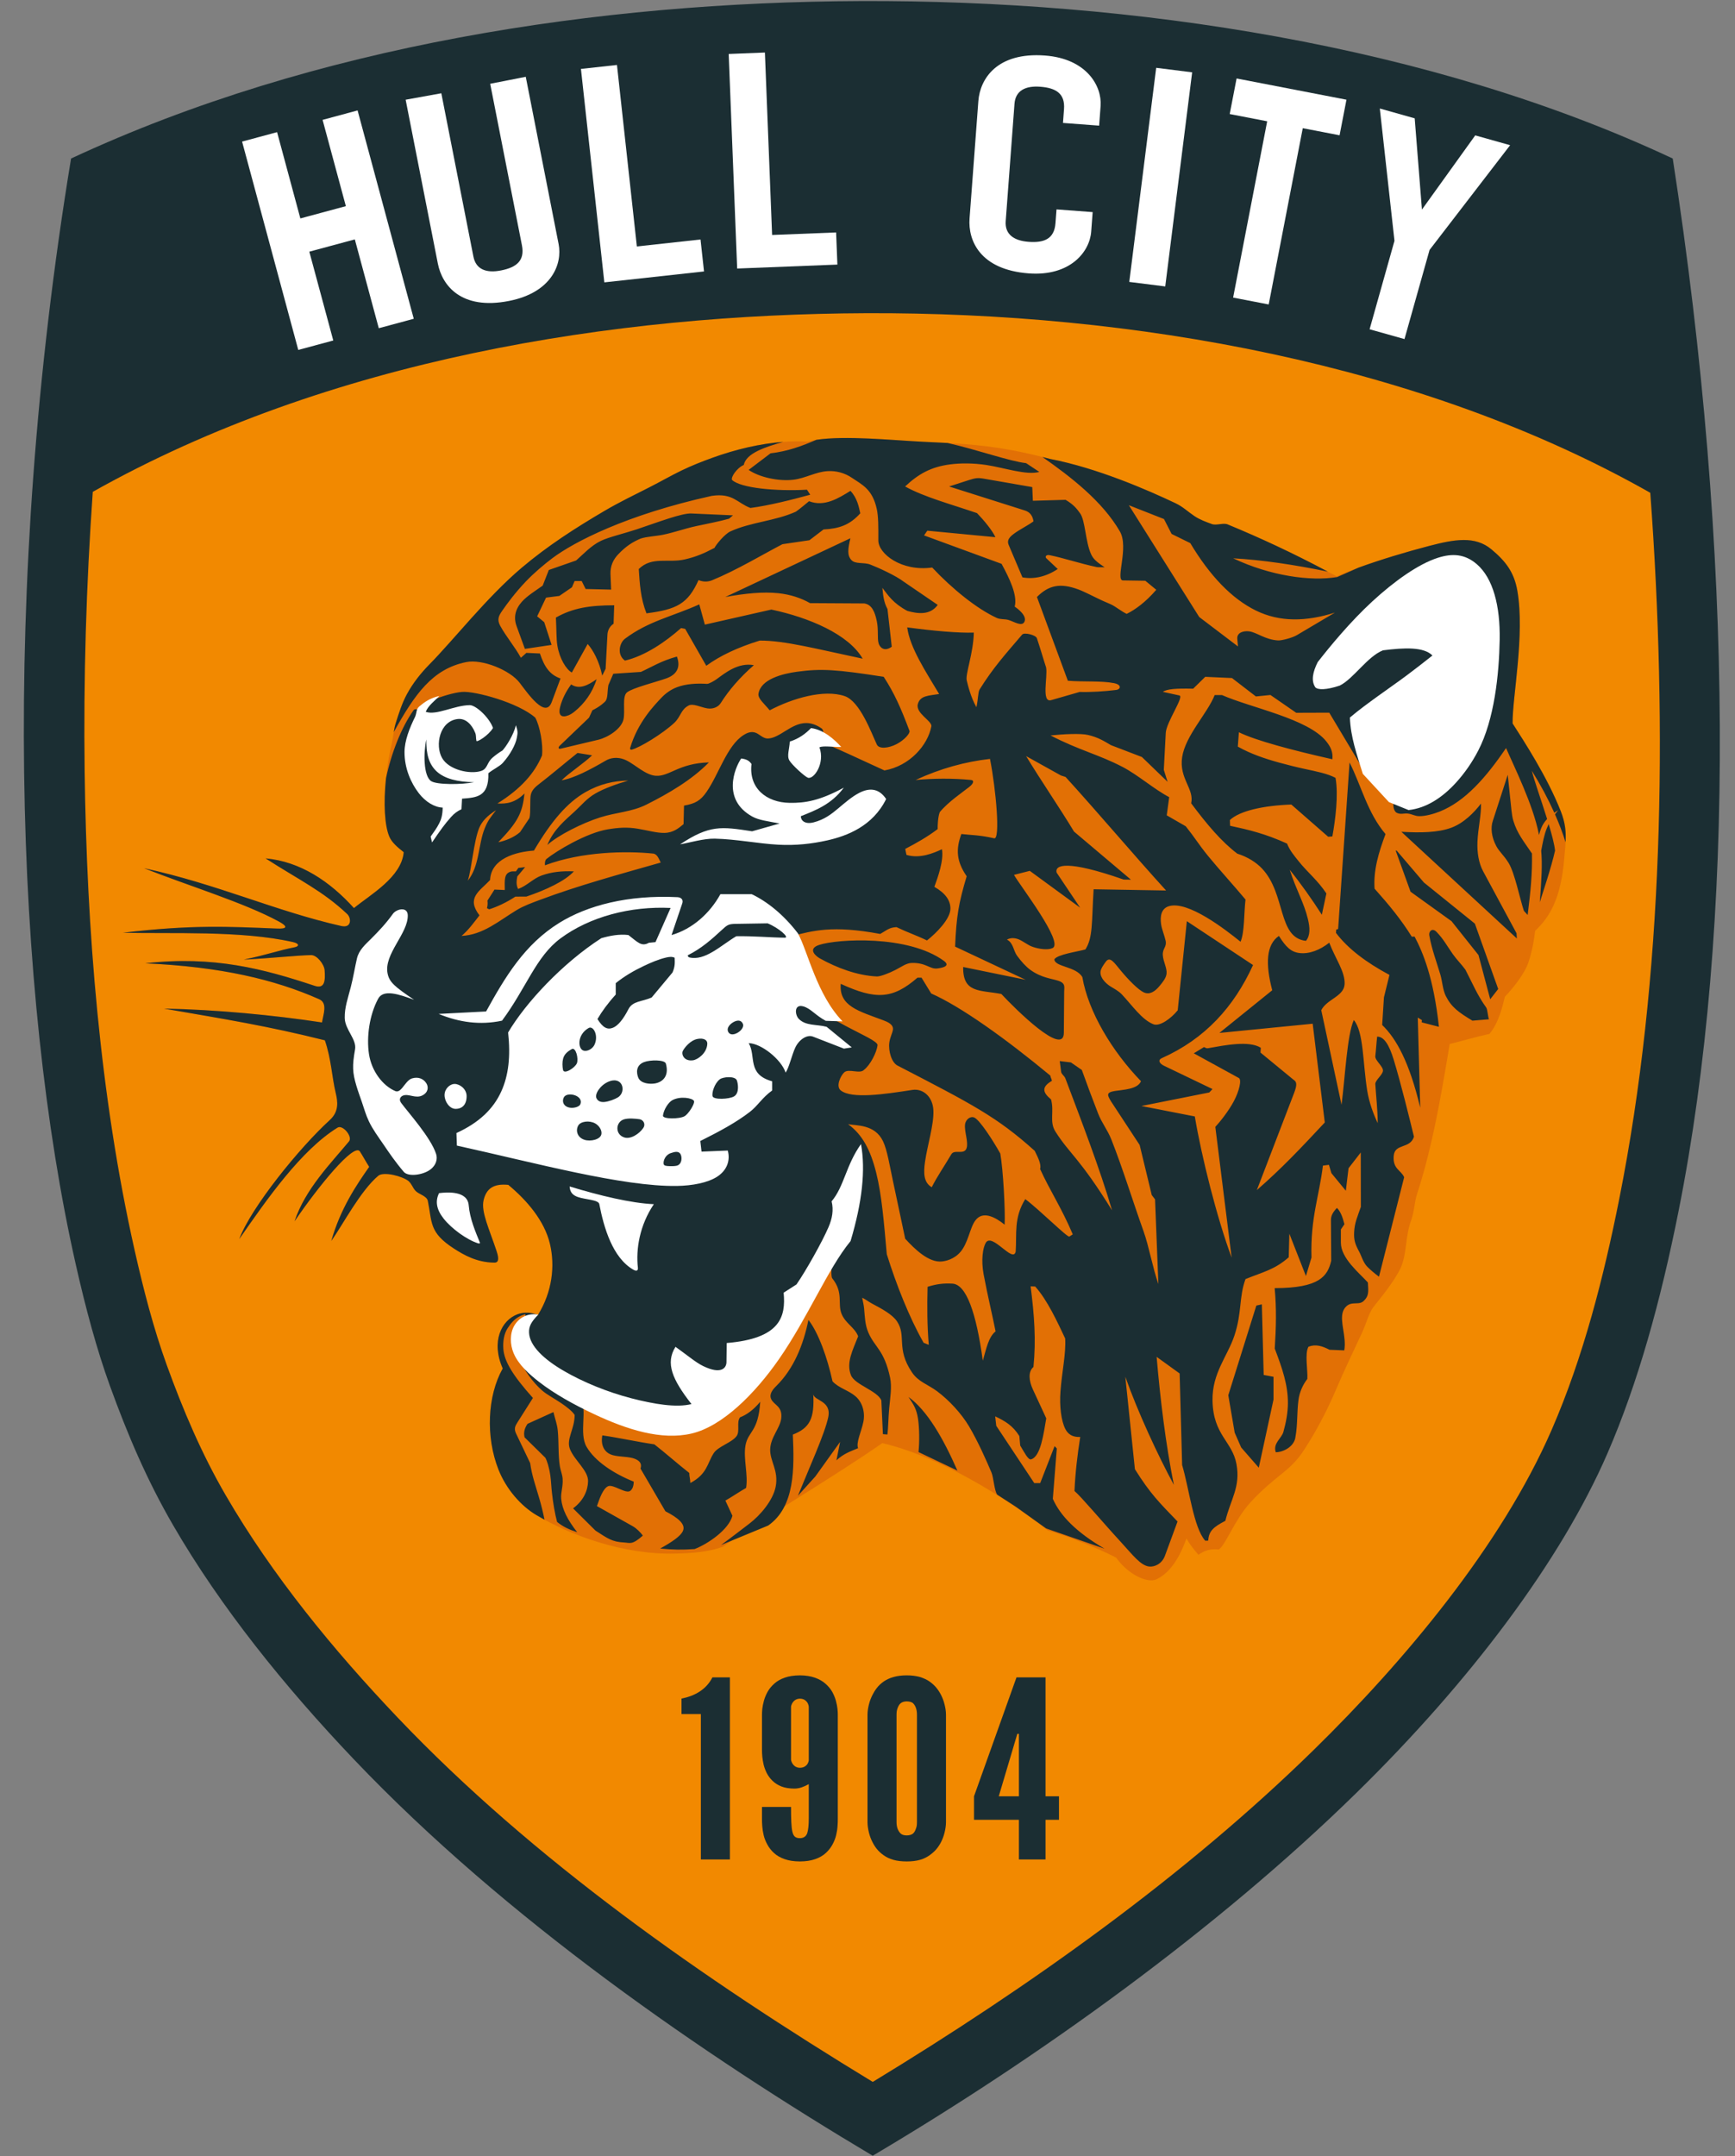 <?xml version="1.0" encoding="UTF-8"?>
<svg xmlns="http://www.w3.org/2000/svg" xmlns:xlink="http://www.w3.org/1999/xlink" width="456.6pt" height="567.3pt" viewBox="0 0 456.6 567.3" version="1.1">
<rect x="0" y="0" width="456.6" height="567.3" fill="#808080" stroke="none"/>
<defs>
<clipPath id="clip1">
  <path d="M 6 0 L 453 0 L 453 567.301 L 6 567.301 Z M 6 0 "/>
</clipPath>
</defs>
<g id="surface1">
<g clip-path="url(#clip1)" clip-rule="nonzero">
<path style=" stroke:none;fill-rule:evenodd;fill:rgb(10.594%,18.042%,19.994%);fill-opacity:1;" d="M 18.703 41.711 C 82.914 11.793 157.715 0.555 226.461 0.281 C 298.094 -0.004 376.406 11.793 440.215 41.711 C 456.305 145.77 456.641 243.887 441.762 318.59 C 437.008 342.465 431.043 363.949 423.004 382.473 C 410.797 410.582 387.012 442.301 356.945 471.754 C 320.34 507.613 273.555 541.238 229.668 567.211 C 185.305 540.801 133.25 505.078 93.109 462.895 C 74.887 443.75 58.09 422.906 45.609 401.402 C 38.605 389.34 33.531 377.352 28.93 364.645 C 25.516 355.227 22.578 344.418 19.879 332.43 C 4.031 262.051 0.031 155.02 18.703 41.711 Z M 18.703 41.711 "/>
</g>
<path style=" stroke:none;fill-rule:evenodd;fill:rgb(94.922%,53.709%,0%);fill-opacity:1;" d="M 229.684 547.785 C 270.707 522.855 311.734 493.742 345.797 460.371 C 369.461 437.191 395.098 406.738 408.391 376.125 C 416.715 356.953 422.062 335.934 426.137 315.477 C 437.75 257.172 438.926 192.25 434.305 129.664 C 373.918 95.434 297.684 82.133 228.004 82.406 C 161.676 82.664 86.66 94.445 24.418 129.406 C 22.691 153.922 21.957 178.5 22.277 202.961 C 22.82 244.555 26.27 288.281 35.422 328.93 C 37.715 339.102 40.352 349.406 43.906 359.219 C 48.203 371.074 53.043 382.477 59.387 393.406 C 71.688 414.59 87.785 434.191 104.648 451.914 C 140.363 489.441 185.191 520.73 229.684 547.785 Z M 229.684 547.785 "/>
<path style=" stroke:none;fill-rule:evenodd;fill:rgb(10.594%,18.042%,19.994%);fill-opacity:1;" d="M 179.352 451.004 L 179.352 446.926 C 182.82 446.254 185.891 444.535 187.488 441.34 L 192.086 441.34 L 192.086 489.254 L 184.445 489.254 L 184.445 451.004 Z M 179.352 451.004 "/>
<path style=" stroke:none;fill-rule:evenodd;fill:rgb(10.594%,18.042%,19.994%);fill-opacity:1;" d="M 200.531 451.184 C 200.531 450.801 200.555 450.293 200.613 449.641 C 200.688 448.988 200.828 448.27 201.039 447.488 C 201.254 446.707 201.582 445.914 202.02 445.121 C 202.453 444.348 203.043 443.641 203.766 442.992 C 204.484 442.34 205.402 441.816 206.5 441.426 C 207.598 441.035 208.941 440.828 210.508 440.816 C 212.043 440.828 213.352 441.035 214.461 441.426 C 215.559 441.816 216.477 442.34 217.219 442.992 C 217.961 443.641 218.551 444.348 219 445.121 C 219.438 445.914 219.766 446.707 219.98 447.488 C 220.191 448.27 220.332 448.988 220.402 449.641 C 220.461 450.293 220.496 450.801 220.484 451.184 L 220.484 478.434 C 220.496 479.031 220.473 479.715 220.414 480.488 C 220.367 481.258 220.238 482.062 220.039 482.898 C 219.836 483.734 219.508 484.551 219.07 485.344 C 218.633 486.16 218.043 486.898 217.324 487.559 C 216.594 488.234 215.676 488.766 214.566 489.156 C 213.457 489.559 212.102 489.766 210.508 489.777 C 208.918 489.766 207.562 489.559 206.453 489.156 C 205.344 488.766 204.426 488.234 203.691 487.559 C 202.973 486.898 202.383 486.16 201.949 485.344 C 201.512 484.551 201.18 483.734 200.98 482.898 C 200.781 482.062 200.652 481.258 200.602 480.488 C 200.543 479.715 200.52 479.031 200.531 478.434 L 200.531 475.434 L 208.176 475.434 C 208.176 477.02 208.199 478.355 208.246 479.422 C 208.293 480.496 208.387 481.336 208.527 481.953 C 208.668 482.562 208.895 483.008 209.199 483.27 C 209.52 483.527 209.957 483.66 210.508 483.648 C 210.969 483.648 211.359 483.551 211.676 483.344 C 211.996 483.148 212.242 482.832 212.418 482.41 C 212.562 481.984 212.668 481.441 212.738 480.789 C 212.809 480.129 212.844 479.348 212.844 478.434 L 212.844 469.438 C 212.184 469.797 211.547 470.09 210.934 470.297 C 210.32 470.5 209.684 470.609 209.023 470.609 C 207.715 470.598 206.582 470.414 205.641 470.047 C 204.707 469.676 203.93 469.176 203.305 468.566 C 202.68 467.957 202.184 467.297 201.805 466.566 C 201.441 465.84 201.156 465.09 200.969 464.328 C 200.793 463.57 200.676 462.852 200.613 462.18 C 200.555 461.504 200.531 460.949 200.531 460.504 Z M 212.844 449.098 C 212.844 448.891 212.773 448.609 212.633 448.281 C 212.492 447.945 212.242 447.641 211.902 447.371 C 211.559 447.109 211.098 446.957 210.508 446.945 C 209.965 446.957 209.531 447.109 209.176 447.371 C 208.836 447.641 208.586 447.945 208.422 448.281 C 208.258 448.609 208.176 448.891 208.176 449.098 L 208.176 462.984 C 208.176 463.188 208.258 463.473 208.422 463.797 C 208.586 464.133 208.836 464.438 209.176 464.711 C 209.531 464.973 209.965 465.125 210.508 465.133 C 211.051 465.125 211.488 465.004 211.816 464.785 C 212.16 464.57 212.406 464.309 212.574 464.004 C 212.727 463.699 212.82 463.43 212.844 463.18 Z M 212.844 449.098 "/>
<path style=" stroke:none;fill-rule:evenodd;fill:rgb(10.594%,18.042%,19.994%);fill-opacity:1;" d="M 248.957 479.41 C 248.957 480.391 248.793 481.312 248.578 482.191 C 248.367 483.062 248.062 483.871 247.684 484.625 C 247.355 485.273 246.957 485.91 246.457 486.508 C 245.953 487.105 245.34 487.648 244.641 488.148 C 243.926 488.656 243.098 489.07 242.129 489.352 C 241.16 489.637 239.902 489.777 238.629 489.777 C 237.355 489.777 236.082 489.637 235.094 489.352 C 234.102 489.07 233.262 488.656 232.547 488.148 C 231.844 487.648 231.246 487.105 230.766 486.508 C 230.281 485.91 229.898 485.273 229.574 484.625 C 229.191 483.871 228.887 483.062 228.676 482.191 C 228.465 481.312 228.301 480.391 228.301 479.41 L 228.301 451.184 C 228.301 450.238 228.465 449.324 228.676 448.457 C 228.887 447.598 229.195 446.789 229.574 446.031 C 229.902 445.375 230.281 444.738 230.766 444.121 C 231.246 443.5 231.836 442.945 232.547 442.445 C 233.254 441.949 234.102 441.555 235.094 441.262 C 236.082 440.969 237.355 440.816 238.629 440.816 C 239.902 440.816 241.16 440.969 242.129 441.262 C 243.098 441.555 243.934 441.949 244.641 442.445 C 245.348 442.945 245.953 443.5 246.457 444.121 C 246.957 444.738 247.355 445.375 247.684 446.031 C 248.062 446.789 248.367 447.598 248.578 448.457 C 248.793 449.324 248.957 450.238 248.957 451.184 Z M 241.316 451.184 C 241.316 450.531 241.238 449.969 241.078 449.488 C 240.918 449 240.688 448.555 240.324 448.184 C 240.156 448.012 239.922 447.895 239.652 447.805 C 239.379 447.711 238.945 447.664 238.629 447.664 C 238.18 447.664 237.676 447.766 237.367 447.934 C 237.062 448.102 236.82 448.32 236.637 448.586 C 236.453 448.852 236.328 449.133 236.223 449.422 C 236.129 449.688 236.043 449.953 236 450.25 C 235.961 450.543 235.941 450.855 235.941 451.184 L 235.941 479.41 C 235.941 480.086 236.039 480.672 236.211 481.148 C 236.391 481.637 236.645 482.059 237.004 482.41 C 237.176 482.578 237.395 482.699 237.641 482.789 C 237.891 482.883 238.309 482.934 238.629 482.93 C 239.289 482.926 239.949 482.75 240.301 482.422 C 240.656 482.086 240.875 481.664 241.031 481.172 C 241.109 480.934 241.215 480.684 241.258 480.391 C 241.297 480.098 241.316 479.77 241.316 479.41 Z M 241.316 451.184 "/>
<path style=" stroke:none;fill-rule:evenodd;fill:rgb(10.594%,18.042%,19.994%);fill-opacity:1;" d="M 268.148 478.824 L 256.332 478.824 L 256.332 472.633 L 267.512 441.34 L 275.156 441.34 L 275.156 472.633 L 278.691 472.633 L 278.691 478.824 L 275.156 478.824 L 275.156 489.254 L 268.148 489.254 Z M 262.844 472.633 L 268.148 472.633 L 268.148 456.203 L 267.727 456.203 L 267.301 457.637 Z M 262.844 472.633 "/>
<path style=" stroke:none;fill-rule:evenodd;fill:rgb(100%,100%,100%);fill-opacity:1;" d="M 304.273 17.844 L 313.738 19.031 L 306.656 75.367 L 297.191 74.18 Z M 304.273 17.844 "/>
<path style=" stroke:none;fill-rule:evenodd;fill:rgb(100%,100%,100%);fill-opacity:1;" d="M 354.348 26.234 L 352.535 35.598 L 342.848 33.727 L 333.883 80.109 L 324.52 78.301 L 333.484 31.914 L 323.621 30.008 L 325.434 20.645 Z M 354.348 26.234 "/>
<path style=" stroke:none;fill-rule:evenodd;fill:rgb(100%,100%,100%);fill-opacity:1;" d="M 275.016 14.613 C 285.938 15.43 290.039 22.617 289.645 27.895 L 289.258 33.059 L 279.746 32.348 L 280.016 28.723 C 280.328 24.586 277.852 23.137 273.781 22.824 C 269.914 22.523 267.246 23.805 266.984 27.312 L 264.672 58.18 C 264.41 61.684 266.859 63.348 270.727 63.629 C 274.797 63.926 277.461 62.859 277.77 58.723 L 278.043 55.098 L 287.555 55.809 L 287.168 60.973 C 286.77 66.254 281.648 72.75 270.723 71.93 C 257.945 70.973 254.723 63.316 255.16 57.465 L 257.473 26.602 C 257.91 20.746 262.375 13.668 275.016 14.613 Z M 275.016 14.613 "/>
<path style=" stroke:none;fill-rule:evenodd;fill:rgb(100%,100%,100%);fill-opacity:1;" d="M 133.934 79.188 C 145.23 76.969 148.035 69.426 147.012 64.23 L 138.363 20.207 L 129.004 22.043 L 137.359 64.559 C 138.156 68.625 135.871 70.363 131.867 71.156 C 128.066 71.914 125.262 70.961 124.586 67.508 L 116.141 24.539 L 106.754 26.238 L 115.227 69.348 C 116.359 75.105 121.359 81.66 133.934 79.188 Z M 133.934 79.188 "/>
<path style=" stroke:none;fill-rule:evenodd;fill:rgb(100%,100%,100%);fill-opacity:1;" d="M 63.711 37.254 L 72.918 34.77 L 79.043 57.473 L 91.02 54.242 L 84.895 31.539 L 94.105 29.055 L 108.891 83.875 L 99.684 86.359 L 93.379 62.988 L 81.402 66.219 L 87.707 89.59 L 78.496 92.074 Z M 63.711 37.254 "/>
<path style=" stroke:none;fill-rule:evenodd;fill:rgb(100%,100%,100%);fill-opacity:1;" d="M 159.043 74.297 L 185.277 71.422 L 184.355 63.012 L 167.602 64.848 L 162.367 17.094 L 152.887 18.133 Z M 159.043 74.297 "/>
<path style=" stroke:none;fill-rule:evenodd;fill:rgb(100%,100%,100%);fill-opacity:1;" d="M 194 70.656 L 220.375 69.617 L 220.039 61.16 L 203.195 61.828 L 201.301 13.824 L 191.77 14.203 Z M 194 70.656 "/>
<path style=" stroke:none;fill-rule:evenodd;fill:rgb(100%,100%,100%);fill-opacity:1;" d="M 376.219 65.758 L 369.617 89.219 L 360.438 86.637 L 366.984 63.363 L 363.125 28.551 L 372.305 31.137 L 374.211 55.145 L 388.238 35.621 L 397.418 38.203 Z M 376.219 65.758 "/>
<path style=" stroke:none;fill-rule:evenodd;fill:rgb(88.672%,43.921%,1.961%);fill-opacity:1;" d="M 106.25 224.227 C 104.641 222.965 103.129 221.688 102.469 220.152 C 100.668 215.969 100.766 205.656 103.141 195.465 C 103.543 193.73 103.598 191.996 104.133 190.301 C 104.973 187.648 105.781 185.082 107.051 182.715 C 108.68 179.672 110.895 176.961 112.996 174.832 C 119.418 168.324 128.145 157.125 137.277 149.402 C 144.18 143.562 151.539 138.852 159.148 134.387 C 162.996 132.125 166.914 130.246 170.867 128.238 C 173.797 126.75 176.539 125.168 179.289 123.832 C 181.957 122.539 184.637 121.48 187.52 120.438 C 195.793 117.441 204.785 115.715 212.449 116.195 C 219.926 114.27 233.629 115.777 242.949 116.238 C 252.914 116.727 261.996 116.91 276.301 120.75 C 288.777 123.141 302.109 128.973 309.34 132.402 C 311.34 133.352 312.594 134.625 314.348 135.805 C 315.715 136.719 317.281 137.301 318.949 137.902 C 320.121 138.324 321.93 137.508 323.094 137.988 C 332.324 141.805 341.516 146.094 351.738 151.637 C 358.41 148.75 367.773 145.824 376.078 143.652 C 382.746 141.91 388.168 140.922 392.512 144.555 C 396.168 147.613 398.465 150.488 399.316 155.434 C 401.344 167.145 397.988 183.41 398.066 190.348 C 401.129 195.141 407.184 204.391 410.75 213.469 C 412.586 218.137 412.078 221.152 411.637 226.168 C 410.758 236.121 408.051 241.121 404.004 244.91 C 403.625 248.309 402.723 252.391 401.699 254.516 C 400.547 256.91 398.285 259.93 396.035 262.254 C 395.477 264.602 394.441 269.141 391.977 272.035 C 388.18 272.859 384.711 273.926 381.523 274.688 C 379.852 284.547 377.938 296.672 374.672 308.383 C 374.133 310.309 373.555 312.215 372.945 314.098 C 372.191 316.438 372.223 318.75 371.387 321.023 C 369.75 325.488 370.293 330.02 368.578 333.668 C 366.867 337.316 363.086 341.785 361.324 344.047 C 360.047 345.98 359.605 348.145 358.539 350.457 C 356.348 355.191 353.746 360.551 351.52 365.805 C 349.102 371.512 346.062 377.125 343.09 381.645 C 341.531 384.012 339.957 385.645 337.801 387.395 C 335.359 389.379 332.25 391.805 329.039 395.348 C 324.859 399.961 322.617 406.441 320.754 407.691 C 318.477 407.453 316.98 407.988 315.387 409.094 C 314.125 407.594 313.203 406.516 312.234 404.789 C 309.691 412.008 306.52 414.516 304.328 415.555 C 301.996 416.66 296.809 414.25 293.727 409.828 C 288.098 406.969 281.012 404.199 275.77 402.703 C 263.262 393.004 246.723 383.121 232.195 379.711 C 218.207 389.379 204.215 397.32 190.227 406.988 C 186.184 408.414 181.969 408.672 177.738 408.777 C 163.918 409.129 149.914 403.859 141.125 398.625 C 137.082 396.215 133.215 391.82 131.18 386.66 C 127.789 378.055 128.238 367.316 132.301 360.066 C 129.176 352.977 131.957 347.395 136.199 345.801 C 137.855 345.176 139.742 345.281 141.582 345.969 C 145.344 339.898 146.098 333.078 144.73 327.289 C 143.273 321.129 138.566 315.734 133.77 311.762 C 129.855 311.363 127.969 312.77 127.262 315.812 C 126.555 318.859 128.766 323.398 130.711 329.266 C 131.523 331.723 130.918 332.234 130.105 332.223 C 125.508 332.168 122.129 330.246 119.449 328.512 C 112.906 324.27 113.762 321.727 112.59 315.969 C 112.324 314.668 110.18 314.223 109.363 313.34 C 108.543 312.453 108.434 311.566 107.469 310.719 C 105.844 309.484 101.098 308.211 99.586 309.328 C 94.836 313.328 90.309 322.102 87.184 326.523 C 89.621 317.938 93.863 311.727 97.16 307.023 C 96.543 306.098 95.281 303.812 94.664 302.887 C 92.984 300.906 83.875 312.012 77.516 321.34 C 80.352 312.812 87.109 306.055 91.855 300.32 C 92.879 299.082 90.199 295.855 88.836 296.699 C 79.285 302.598 70.301 315.434 62.965 326.016 C 66.121 317.598 78.891 301.906 86.789 294.707 C 89.258 292.461 88.895 289.844 88.355 287.602 C 87.324 283.316 87.184 278.629 85.492 273.723 C 70.387 269.949 59.395 268.195 43.16 265.387 C 56.859 265.629 72.23 267.117 84.746 269.031 C 85.055 266.969 86.309 263.938 84.012 262.922 C 72.215 257.699 58.07 254.371 38.223 253.469 C 56.238 251.398 69.516 254.973 82.781 259.383 C 85.543 260.297 85.617 257.945 85.434 255.289 C 85.328 253.738 83.41 251.293 81.91 251.309 C 78.555 251.344 71.68 252.102 64.141 252.5 C 70.332 251.207 73.453 250.035 77.551 249.238 C 78.766 249.004 78.809 248.266 77.133 247.887 C 63.461 244.77 44.969 245.754 32.359 245.418 C 50.672 243.266 60.168 243.812 72.758 244.316 C 73.398 244.344 77.262 244.578 73.367 242.461 C 64.297 237.531 49.73 233.117 37.914 228.445 C 57.184 232.625 72.496 239.742 89.828 243.652 C 92.598 244.277 92.457 241.527 91.391 240.516 C 84.984 234.445 78.645 231.5 69.887 225.859 C 78.988 226.664 86.848 231.938 93.148 238.938 C 97.469 235.379 105.645 230.855 106.25 224.227 Z M 106.25 224.227 "/>
<path style=" stroke:none;fill-rule:evenodd;fill:rgb(10.594%,18.042%,19.994%);fill-opacity:1;" d="M 151.02 229.273 C 148.754 231.801 143.688 234.16 138.535 235.906 L 135.629 235.922 C 133.285 237.457 130.871 238.582 128.742 239.258 L 128.152 238.953 C 128.336 238.293 128.375 237.633 128.277 236.973 L 130.137 234.062 L 132.844 234.18 C 132.816 231.562 132.621 229.848 134.414 229.344 C 134.828 229.227 135.086 229.297 135.773 229.273 L 136.422 228.363 L 138.199 228.152 L 136.137 230.609 C 135.934 231.711 135.785 232.824 136.355 233.902 C 138.609 233.113 140.336 231.148 142.492 230.375 C 145.266 229.379 147.934 229.145 151.02 229.273 Z M 103.625 192.629 C 103.746 191.848 103.891 191.07 104.133 190.301 C 104.973 187.648 105.781 185.082 107.051 182.715 C 108.68 179.672 110.895 176.961 112.996 174.832 C 119.418 168.324 128.145 157.125 137.277 149.402 C 144.18 143.562 151.539 138.852 159.148 134.387 C 162.996 132.125 166.914 130.246 170.867 128.238 C 173.797 126.75 176.539 125.168 179.289 123.832 C 181.957 122.539 184.637 121.48 187.52 120.438 C 193.602 118.234 200.07 116.719 206.113 116.262 C 201.262 117.664 196.387 119.246 195.727 122.348 C 193.949 123.102 192.312 125.512 192.637 126.266 C 194.867 128.398 204.098 129.309 212.367 128.848 L 213.227 130.168 C 208.328 131.512 202.406 133.008 197.504 133.656 C 194.004 132.363 192.926 129.66 187.328 130.469 C 164.852 135.43 151.043 142.59 145.32 146.902 C 143.223 148.488 140.59 150.699 138.422 152.961 C 135.637 155.871 133.426 158.863 132.16 160.707 C 131.27 162 130.727 162.984 131.648 164.676 C 133.18 167.473 135.551 170.273 137.082 173.074 C 137.566 172.645 138.051 172.215 138.535 171.781 C 139.723 171.836 140.906 171.891 142.09 171.945 C 143.273 175.5 144.711 177.555 147.508 178.523 L 145.184 184.75 C 143.535 189.156 138.969 182.547 136.746 179.637 C 134.23 176.34 126.941 173.352 122.703 174.207 C 113.777 176.004 109.129 182.707 103.625 192.629 Z M 330.629 343.52 L 323.25 367.105 L 324.93 376.949 L 326.637 380.852 L 331.273 386.168 L 335.152 368.234 L 335.152 362.258 L 332.566 361.773 L 332.082 343.195 Z M 351.836 317.832 C 350.812 318.906 350.254 319.824 350.262 321.062 L 350.336 331.723 C 349.383 335.77 347.301 338.914 335.453 338.93 C 335.965 344.367 335.824 349.387 335.473 354.828 C 337.461 360.062 338.949 364.355 338.938 369.164 C 338.93 371.684 338.453 374.211 337.754 376.746 C 337.277 378.48 334.953 379.719 335.738 382.109 C 337.75 382.102 340.711 380.594 340.945 377.953 C 341.504 374.93 341.301 371.477 341.723 368.332 C 342.008 366.18 342.949 364.234 344.051 362.824 C 344.215 360.668 343.309 356.094 344.359 354.344 C 346.246 353.602 347.996 354.164 349.883 355.148 L 353.773 355.305 C 354.406 351.703 352.539 347.777 353.41 345.145 C 353.777 344.039 354.664 343.148 355.82 342.996 C 357.074 342.832 358.059 343.117 358.91 342.281 C 360.234 340.988 360.156 340.008 359.988 337.445 C 357.711 334.941 352.879 331.07 352.879 326.988 L 352.879 323.484 L 353.812 322.113 C 353.305 320.141 352.773 318.723 351.836 317.832 Z M 396.793 203.859 L 397.773 213.215 C 397.879 214.203 398.02 215.16 398.289 216.031 C 399.293 219.309 400.949 221.293 403.168 224.57 C 403.273 229.82 402.816 234.441 402.035 240.746 L 401.043 239.66 C 399.984 236.512 398.633 229.656 397 227.023 C 395.758 225.016 394.57 224.117 393.773 222.617 C 392.527 220.273 392.219 217.801 392.887 215.918 Z M 378.059 245.203 C 379.934 247.145 380.773 248.836 382.379 251.105 C 383.34 252.461 384.703 253.832 385.652 255.145 C 387.586 258.867 388.793 261.863 391.129 265.102 C 391.477 265.582 391.582 267.656 391.859 268.188 L 387.496 268.555 C 383.887 266.375 381.988 265.043 380.484 262.051 C 379.695 260.484 379.555 258.133 379.066 256.465 C 378.137 253.297 376.73 249.605 376.141 246.07 C 375.98 245.098 376.906 244.012 378.059 245.203 Z M 367.301 223.805 L 371.215 234.629 L 382.004 242.383 L 389.09 251.289 L 392.18 262.922 L 394.281 260.219 L 388.141 243.023 L 374.734 232.207 L 367.574 223.824 Z M 389.758 211.43 C 389.852 214.309 388.973 217.961 388.824 221.453 C 388.699 224.344 389.168 227.125 390.316 229.254 L 399.105 245.551 L 399.191 246.93 L 368.797 218.859 C 373.805 219.145 378.395 219.09 381.922 217.793 C 385.238 216.57 387.953 213.785 389.758 211.43 Z M 136.469 357.219 C 137.961 360.551 140.156 363.656 142.664 365.855 C 143.93 366.965 145.789 367.906 147.727 369.215 C 149.055 370.113 150.648 371.332 151.234 372.309 C 151.215 376.07 148.961 378.641 149.98 381.242 C 151.172 384.27 154.824 386.895 154.762 389.746 C 154.707 392.152 153.574 394.852 150.816 396.875 L 156.711 402.727 C 159.914 404.777 161.031 405.695 164.273 405.855 C 165.797 405.93 166.316 406.582 169.18 404.035 C 168.566 403.215 167.559 402.16 166.504 401.566 L 157.094 396.281 C 157.77 394.344 158.691 391.625 160.051 391.043 C 161.41 390.465 164.707 393.164 165.871 392.266 C 166.465 391.805 166.773 390.957 166.773 389.84 C 161.527 387.746 156.562 384.484 154.363 380.672 C 152.297 377.09 154.676 370.988 152.805 367.75 Z M 143.301 399.863 C 142.547 399.449 141.82 399.039 141.125 398.625 C 137.082 396.215 133.215 391.82 131.18 386.66 C 127.789 378.055 128.238 367.316 132.301 360.066 C 129.176 352.977 131.957 347.395 136.199 345.801 C 136.867 345.551 137.57 345.418 138.293 345.395 L 138.293 345.391 L 138.746 345.391 L 138.793 345.395 L 138.855 345.395 L 138.922 345.398 L 138.949 345.398 L 138.984 345.402 L 139.004 345.402 L 139.051 345.406 L 139.055 345.406 L 139.105 345.41 L 139.113 345.41 L 139.18 345.414 L 139.207 345.418 L 139.242 345.422 L 139.258 345.422 L 139.359 345.434 L 139.371 345.434 L 139.41 345.438 L 139.438 345.441 L 139.504 345.449 L 139.516 345.449 L 139.617 345.465 L 139.633 345.465 L 139.668 345.469 L 139.695 345.473 L 139.719 345.477 L 139.762 345.484 L 139.773 345.484 L 139.824 345.492 L 139.828 345.492 L 139.875 345.5 L 139.891 345.504 L 139.926 345.512 L 139.957 345.516 L 139.977 345.52 L 140.023 345.527 L 140.031 345.531 L 140.082 345.539 L 140.09 345.539 L 140.133 345.551 L 140.152 345.555 L 140.188 345.559 L 140.219 345.566 C 140.672 345.664 141.129 345.797 141.582 345.969 C 145.344 339.895 146.102 333.074 144.73 327.285 C 143.273 321.125 138.566 315.73 133.77 311.758 C 129.855 311.363 127.969 312.766 127.262 315.812 C 126.555 318.855 128.766 323.395 130.711 329.266 C 131.527 331.723 130.918 332.23 130.105 332.219 C 125.508 332.168 122.129 330.242 119.449 328.508 C 112.906 324.266 113.766 321.723 112.59 315.965 C 112.324 314.664 110.18 314.223 109.363 313.336 C 108.543 312.449 108.434 311.562 107.469 310.715 C 105.844 309.484 101.098 308.207 99.59 309.328 C 94.84 313.328 90.309 322.098 87.184 326.52 C 89.621 317.938 93.863 311.723 97.16 307.02 C 96.543 306.094 95.281 303.809 94.664 302.883 C 92.984 300.902 83.879 312.012 77.516 321.34 C 80.352 312.809 87.109 306.055 91.855 300.316 C 92.879 299.082 90.199 295.852 88.836 296.695 C 79.285 302.594 70.301 315.43 62.969 326.012 C 66.125 317.594 78.891 301.902 86.789 294.707 C 89.258 292.457 88.895 289.844 88.355 287.598 C 87.324 283.316 87.184 278.629 85.492 273.723 C 70.387 269.945 59.395 268.191 43.16 265.383 C 56.859 265.625 72.23 267.117 84.746 269.027 C 85.055 266.965 86.309 263.938 84.012 262.918 C 72.215 257.695 58.07 254.367 38.223 253.465 C 56.238 251.398 69.516 254.973 82.781 259.379 C 85.543 260.297 85.617 257.941 85.434 255.289 C 85.328 253.734 83.41 251.289 81.91 251.305 C 78.555 251.34 71.68 252.098 64.145 252.496 C 70.336 251.203 73.457 250.031 77.555 249.238 C 78.766 249 78.809 248.266 77.133 247.883 C 63.465 244.77 44.969 245.754 32.359 245.414 C 50.676 243.262 60.168 243.809 72.758 244.316 C 73.402 244.34 77.262 244.574 73.367 242.457 C 64.297 237.527 49.73 233.113 37.914 228.441 C 57.184 232.621 72.496 239.738 89.828 243.652 C 92.598 244.277 92.461 241.527 91.391 240.516 C 84.984 234.445 78.648 231.496 69.887 225.855 C 78.988 226.66 86.852 231.934 93.148 238.934 C 97.469 235.379 105.645 230.852 106.25 224.227 C 104.645 222.961 103.129 221.688 102.469 220.152 C 101.227 217.266 100.891 211.469 101.578 204.805 C 102.973 198.148 105.625 191.426 108.801 186.922 C 109.227 186.266 109.895 186.934 110.543 186.5 C 111.863 185.613 112.082 185.055 113.836 184.246 C 115.809 183.34 119.367 182.227 121.617 182.055 C 125.035 181.789 136.41 184.883 140.867 188.824 C 142.117 191.102 142.961 195.922 142.645 198.781 C 140.684 203.422 137.156 207.5 130.91 211.406 C 133.281 211.566 135.648 211.199 138.02 208.777 C 137.52 213.879 136.258 216.301 131.137 221.605 C 132.984 221.238 135.262 220.352 136.867 218.941 L 139.312 215.289 C 139.562 214.426 139.523 213.164 139.547 212.055 C 139.574 211.07 139.547 210.273 139.621 209.578 C 139.742 208.414 140.285 207.516 141.676 206.449 C 144.969 203.918 148.734 200.707 151.988 198.113 L 155.82 198.738 C 153.723 200.785 149.898 203.258 147.801 205.305 C 151.043 204.797 155.48 202.422 159.43 200.117 C 160.477 199.504 162.406 198.93 164.75 200.023 C 167.098 201.117 169.855 203.938 172.582 204.121 C 176.164 204.363 178.602 200.824 186.562 200.602 C 182.07 205.195 176.008 208.754 170.074 211.727 C 166.266 213.637 162.082 213.75 157.914 215.082 C 153.188 216.59 146.898 219.754 144.039 222.324 C 145.742 218.219 148.559 215.977 151.258 213.488 C 153.051 211.836 154.434 210.086 156.641 208.809 C 158.996 207.449 162.211 206.305 165.324 205.383 C 161.539 205.43 157.785 206.301 154.07 208.43 C 149.293 211.168 145.137 215.984 140.516 223.801 C 135.656 224.156 129.227 225.922 128.973 231.555 C 126.188 234.52 122.641 236.215 126.184 240.852 C 124.891 242.469 123.398 244.641 121.461 246.258 C 127.148 245.969 131.191 242.355 135.973 239.457 C 137.844 238.324 140.066 237.531 142.191 236.738 C 152.207 232.992 162.734 230.133 173.887 226.953 C 173.348 225.93 172.969 224.699 171.871 224.59 C 164.762 223.867 153.047 224.047 143.43 227.68 C 143.34 227.316 143.406 226.344 143.801 226.02 C 146.477 223.852 154.398 219.121 159.969 218.211 C 162.766 217.75 165.105 217.59 167.898 218.062 C 170.469 218.496 172.871 219.195 174.875 219.152 C 177.234 219.102 178.625 217.887 179.895 216.836 L 180.008 211.969 C 183 211.453 184.371 210.633 185.949 208.352 C 189.184 203.68 191.312 196.23 195.625 193.445 C 196.672 192.77 197.723 192.375 198.871 192.801 C 199.883 193.18 200.836 194.348 202.078 194.316 C 205.246 194.234 208.254 190.207 212.219 190.246 C 213.434 190.254 214.754 190.648 216.211 191.652 C 216.98 192.156 216.582 193.949 216.66 194.801 C 216.73 195.508 216.992 195.539 217.473 195.75 C 219.867 196.805 225.621 199.406 232.762 202.719 C 239.438 201.531 244.164 196.062 245.105 191.125 C 245.379 189.695 240.844 187.676 241.555 185.211 C 242.195 182.984 244.391 183.059 247.152 182.605 C 243.625 176.707 239.449 170.406 238.75 165.074 C 245.73 166.016 252.316 166.586 256.277 166.449 C 256.168 171.871 254.031 177.355 254.41 179 C 254.711 180.297 255.488 183.477 256.961 186.078 C 257.445 183.93 257.363 182.109 257.809 181.398 C 261.43 175.609 264.531 172.215 269 166.969 C 269.562 166.305 272.598 167.09 272.875 167.918 C 273.867 170.875 274.531 173.281 275.305 175.617 C 275.773 178.039 273.988 184.98 276.637 184.219 L 284.152 182.059 C 286.867 182.16 290.859 181.906 293.715 181.543 C 294.973 181.379 295.246 180.156 293.188 179.75 C 289.809 179.082 285.191 179.453 281.027 179.117 L 272.891 157.078 C 276.031 153.93 279.07 153.348 283.797 155.094 C 285.508 155.727 287.746 156.945 290.156 158.059 C 291.094 158.496 291.371 158.551 292.445 159.059 C 293.625 159.617 295.141 160.883 296.508 161.52 C 298.66 160.473 301.445 158.496 304.297 155.184 L 301.41 152.809 L 295.457 152.715 C 293.512 152.484 297.141 144.012 294.715 139.82 C 290.117 131.887 281.863 125.508 274.328 120.234 C 274.977 120.398 275.633 120.57 276.301 120.746 C 288.777 123.141 302.109 128.969 309.34 132.398 C 311.34 133.348 312.594 134.625 314.352 135.801 C 315.719 136.715 317.281 137.297 318.953 137.898 C 320.121 138.32 321.93 137.508 323.094 137.988 C 331.633 141.516 340.141 145.453 349.457 150.41 C 340.652 148.594 332.172 147.32 324.535 146.902 C 334.328 151.543 344.93 153.004 351.922 151.828 L 357.516 149.355 C 363.281 147.258 369.969 145.246 376.082 143.648 C 382.75 141.91 388.168 140.918 392.512 144.551 C 396.168 147.609 398.465 150.484 399.32 155.43 C 401.344 167.145 397.988 183.406 398.07 190.348 C 401.133 195.137 407.184 204.387 410.754 213.465 C 411.965 216.551 412.156 218.914 412.016 221.609 C 411.25 219.188 410.32 216.734 409.23 214.262 C 409.469 213.949 409.738 213.598 410.055 213.184 C 409.695 213.402 409.359 213.625 409.047 213.852 C 407.422 210.223 405.453 206.539 403.133 202.801 C 403.645 205.035 405.59 210.484 407.152 215.496 C 406.449 216.258 405.941 217.047 405.609 217.875 C 405.391 218.414 405.195 219.031 405.016 219.703 L 404.965 219.438 C 403.492 211.785 398.453 201.691 396.348 196.82 C 391.156 204.477 385.578 210.895 378.844 213.551 C 377.336 214.145 375.191 214.758 373.508 214.746 C 372.359 214.738 371.688 214.227 370.562 214.07 C 369.48 213.918 368.707 214.402 367.59 213.867 C 366.566 213.371 366.246 210.73 367.508 210.094 L 359.152 203.117 L 349.82 187.516 L 341.125 187.547 L 334.34 182.863 L 330.516 183.25 L 324.215 178.402 L 317.188 178.082 L 314 181.211 C 309.527 181.102 307.062 181.285 306.039 182.039 L 310.387 182.988 C 311.703 183.273 306.941 190.008 306.793 192.836 L 306.281 202.555 L 307.273 205.707 L 300.516 199.184 L 292.355 196.055 C 290.551 195.004 289.086 194.031 286.359 193.387 C 284.391 192.918 279.949 193.148 276.473 193.508 C 284.078 197.453 289.086 198.492 295.418 201.789 C 299.48 203.902 303.684 207.633 307.699 209.746 L 307.051 214.527 L 312.055 217.41 C 314.5 220.473 315.438 222.16 317.934 225.223 C 320.676 228.582 324.984 233.32 327.781 236.684 C 327.348 240.387 327.559 245.219 326.477 247.793 C 322.438 244.535 312.621 236.914 307.609 238.438 C 305.703 239.016 305.234 240.918 305.566 243.195 C 305.766 244.559 306.434 246.062 306.75 247.492 C 307.125 249.176 305.922 249.52 306.016 251.27 C 306.105 253.016 307.18 254.723 307 256.227 C 306.855 257.41 305.93 258.48 305.23 259.344 C 303.887 261.008 302.504 261.75 301.098 261.148 C 299.547 260.484 296.883 257.703 295.027 255.469 C 293.176 253.234 292.125 251.539 291.012 253.043 C 290.297 254.012 289.891 254.684 289.711 255.238 C 289.16 256.961 290.945 258.738 292.25 259.551 C 293.242 260.164 294.375 260.73 295.258 261.668 C 297.883 264.449 300.512 268.332 303.559 269.504 C 305.25 270.156 308.246 267.922 309.938 265.828 L 312.34 242.379 L 329.766 253.918 C 324.719 264.969 317.125 273.332 305.77 278.406 C 304.609 278.926 305.168 279.859 306.312 280.41 L 319.094 286.551 L 318.238 287.449 L 300.383 291.008 L 314.438 293.754 C 316.215 304.363 320.254 320.457 324.133 330.906 L 319.836 296.504 C 320.984 295.277 323.309 292.395 324.73 289.707 C 326.148 287.02 326.82 284.078 326.027 283.645 L 314.172 277.145 L 316.863 275.5 C 317.199 275.629 317.457 275.883 317.879 275.809 C 322.293 275.031 328.691 273.723 331.805 275.684 L 331.727 276.953 L 340.367 284.059 C 341.258 284.613 341.434 285.32 340.574 287.566 L 330.758 313.141 C 337.367 307.371 342.199 302.242 348.645 295.34 L 345.457 269.359 L 320.902 271.785 L 334.812 260.555 C 332.977 253.566 333.238 248.504 336.574 246.258 C 338.379 249.125 339.734 250.492 341.996 250.762 C 344.559 251.07 347.402 249.965 349.82 248.035 C 351.438 252.262 354.02 255.684 353.859 258.941 C 353.699 262.199 349.176 262.871 347.719 265.805 L 353.051 290.688 C 353.977 283.688 354.5 272.32 356.281 268.391 C 358.895 271.457 358.629 279.637 359.816 287.012 C 360.32 290.125 361.48 293.23 362.582 295.531 C 362.527 291.602 362.152 288.641 361.938 285.191 C 362.02 284.09 363.875 282.824 363.957 281.719 C 364.035 280.617 361.855 279.027 361.938 277.922 C 362.152 276.039 362.207 274.637 362.422 272.754 C 364.23 272.711 365.598 274.945 366.777 278.809 C 368.621 284.832 370.988 294.445 372.113 299.086 C 371.09 302.371 367.082 300.777 366.785 304.094 C 366.469 307.598 368.723 307.863 369.531 309.75 L 362.906 335.922 C 361.68 335.004 360.676 334.145 359.855 333.328 C 358.75 332.227 358.258 330.367 357.73 329.402 C 356.566 327.273 356.281 326.227 356.367 324.242 C 356.477 321.73 357.215 320.23 358.137 317.551 L 358.113 303.234 L 354.895 307.383 L 354.184 313.305 L 350.383 308.672 L 349.734 306.488 L 348.152 306.699 C 347.148 314.945 344.852 320.375 345.141 330.883 L 343.68 335.746 L 339.32 324.613 L 339.156 330.816 C 335.434 334.066 332.637 334.59 327.781 336.547 C 326.016 341.34 326.898 345.281 324.852 351.438 C 323.051 356.867 318.961 361.277 319.098 368.535 C 319.27 377.617 324.301 379.207 325.402 385.223 C 326.504 391.234 323.902 394.41 322.473 400.156 C 319.324 401.785 318.105 402.867 317.973 405.355 L 317.188 405.391 C 314.125 402.016 312.961 391.734 311.102 385.473 L 310.445 361.383 L 304.391 357.012 C 305.344 368.051 306.715 379.648 308.926 390.691 C 304.832 383.148 299.438 371.57 296.152 362.254 L 298.672 386.562 C 302.734 393.066 305.184 395.441 309.895 400.332 L 306.582 409.336 C 305.777 411.527 303.801 412.328 302.43 412.18 C 300.145 411.934 298.035 409.051 294.836 405.574 C 290.027 400.352 284.555 393.809 282.773 392.305 C 282.977 387.566 283.539 382.828 284.281 378.09 C 282.281 378.191 281.059 377.379 280.348 375.961 C 279.273 373.82 278.793 370.008 279.082 366.121 C 279.477 360.797 280.562 356.191 280.324 352.176 C 278.258 347.801 275.617 342.039 272.434 338.508 L 271.23 338.461 C 272.195 346.031 272.691 352.523 271.973 359.676 C 270.527 360.895 270.766 363.305 271.824 365.586 L 275.344 373.188 C 274.648 377.129 273.91 383.27 271.336 383.977 C 270.586 384.184 269.613 382.203 268.488 380.348 L 268.258 377.844 C 266.555 375.125 264.574 373.934 261.902 372.668 L 262.184 375.152 L 272.191 390.234 L 273.75 390.227 L 277.535 380.504 L 278.121 381.113 L 277.074 394.363 C 278.988 398.742 283.176 403.117 290.691 407.492 L 275.312 402.16 L 267.336 396.445 L 262.422 393.262 C 261.672 392.16 261.48 388.824 260.953 387.512 C 259.66 384.43 257.344 379.203 255.012 375.281 C 253.012 371.918 249.758 368.398 246.598 366.051 C 244.141 364.227 241.723 363.617 240.027 361.125 C 235.723 354.797 238.648 351.551 236.055 347.664 C 234.836 345.836 231.969 344.312 229.57 343.039 C 228.48 342.465 227.93 341.938 226.898 341.457 C 227.082 342.406 227.324 343.359 227.41 344.312 C 227.609 346.41 227.617 348.516 228.527 350.625 C 230.23 354.57 232.664 355.133 234.234 362.422 C 234.777 364.941 234.254 367.805 234.016 370.477 C 233.773 373.148 233.773 375.641 233.543 377.441 L 232.352 377.352 L 231.945 368.48 C 230.953 365.938 224.926 364.359 223.938 361.82 C 222.664 358.551 224.367 355.355 225.84 351.602 C 224.914 349.23 222.496 348.207 221.484 345.719 C 220.344 342.918 222.074 340.172 219.012 336.328 C 218.656 335.883 218.746 332.891 219.281 330.105 L 211.203 345.129 L 184.062 373.566 L 160.297 371.215 L 137.859 355.953 L 138.277 345.801 C 137.098 346.078 136.031 346.629 135.047 347.617 C 134.465 348.199 133.984 348.871 133.578 349.5 C 132.656 350.938 132.328 352.895 132.461 354.867 C 132.688 358.312 135.164 362.133 140.25 367.828 L 136.133 374.328 C 135.59 375.188 135.203 375.906 135.812 377.184 L 139.523 384.953 C 139.977 388.285 140.996 391.035 141.957 394.359 C 142.449 396.051 142.922 397.984 143.301 399.859 Z M 138.051 378.188 L 143.543 383.582 C 143.93 384.289 144.512 386.031 144.828 388.23 C 145.039 389.719 145.07 391.141 145.266 392.879 C 145.551 395.418 146.023 398.312 146.613 400.453 C 148.203 401.742 149.91 402.508 151.902 403.152 C 149.352 399.895 147.949 397.145 147.688 394.363 C 147.527 392.695 148.219 391.188 148.066 389.051 C 147.988 387.961 147.516 386.898 147.34 385.816 C 146.863 382.887 147.082 379.363 146.789 376.414 C 146.609 374.645 146.141 373.621 145.645 371.543 L 138.836 374.633 C 138.086 375.711 137.73 376.895 138.051 378.188 Z M 212.758 347.301 C 215.395 350.637 217.766 357.344 219.094 363.453 C 220.762 365.258 223.336 365.805 225.172 367.414 C 227.039 369.051 227.703 371.727 227.211 374.125 C 226.676 376.742 225.242 379.535 225.82 381.043 C 223.504 382.012 222.113 382.453 220.121 384.23 C 220.445 382.613 220.77 381 221.094 379.383 L 214.578 388.48 L 209.988 393.559 C 213.086 385.91 217.059 377.223 217.965 372.898 C 218.895 368.449 214.16 368.613 214.027 366.781 C 214.383 373.254 213.102 375.73 208.652 377.465 C 209.031 386.246 209.27 396.445 202.16 401.398 L 189.75 406.523 C 192.227 404.746 194.816 402.703 197.184 400.914 C 200.148 398.668 203.434 394.734 204.125 391.211 C 204.977 386.875 202.57 384.457 202.688 381.289 C 202.805 378.117 205.328 375.746 205.602 373.148 C 205.938 369.918 203.668 369.742 202.938 368.098 C 202.367 366.824 203.324 365.633 204.289 364.684 C 208.863 360.184 211.41 353.922 212.758 347.301 Z M 239.09 367.566 C 240.527 369.684 241.219 370.844 241.59 373.285 C 241.957 375.723 242.004 379.301 241.727 382.066 L 251.957 386.934 C 248.211 378.41 244.02 371.133 239.09 367.566 Z M 158.516 377.672 C 162.988 378.316 167.734 379.383 172.207 380.031 C 175.223 382.398 178.375 385.188 181.395 387.559 C 181.395 388.582 181.672 389.184 181.672 390.207 C 186.141 387.828 186.086 385.086 187.805 382.383 C 188.965 380.562 192.516 379.629 193.816 377.906 C 194.832 376.57 193.746 374.262 194.758 372.922 C 196.48 372.273 198.344 370.93 200.066 368.828 C 199.57 376.922 196.832 376.504 196.176 380.395 C 195.598 383.824 196.934 388.066 196.352 391.5 C 194.629 392.469 192.625 393.859 190.902 394.828 L 192.754 398.828 C 191.762 402.477 186.383 406.191 182.805 407.582 C 179.41 407.816 177.137 407.773 173.742 407.449 C 176.855 405.707 179.07 404.234 179.715 402.84 C 180.543 401.047 178.387 399.32 175.113 397.641 L 168.562 386.406 C 169.008 385.094 168.297 384.336 167.086 383.84 C 165.566 383.219 163.012 383.363 161.27 382.879 C 158.852 382.203 158.066 380.051 158.516 377.672 Z M 249.773 128 L 269.488 134.246 C 270.359 134.52 271.637 134.973 271.984 137.172 C 270.668 138.172 268.441 139.262 266.918 140.375 C 265.691 141.27 264.922 142.129 265.441 143.348 L 269.074 151.91 C 272.074 152.473 275.355 151.738 278.359 149.715 L 275.332 146.859 C 275.027 146.574 275.211 145.875 276.219 146.074 C 279.738 146.77 283.879 148.18 288.652 149.219 C 288.969 149.289 290.406 149.215 290.723 149.281 C 288.648 147.871 287.738 147.16 287.117 145.77 C 285.645 142.48 285.617 136.941 284.25 135.062 C 283.398 133.887 282.586 132.781 280.426 131.512 L 271.82 131.762 L 271.66 128.164 L 258.863 125.938 C 257.188 125.66 256.582 125.812 254.965 126.324 Z M 350.641 199.777 C 339.969 197.375 330.434 194.832 326.039 192.668 L 325.758 196.449 C 329.156 198.363 332.859 199.617 336.672 200.664 C 338.816 201.254 341.211 201.855 343.531 202.355 C 346.52 202.996 349.395 203.559 351.469 204.668 C 352.277 209.16 351.426 215.746 350.641 220.078 L 349.539 220.168 L 339.836 211.688 C 332.469 211.961 326.301 213.328 323.672 215.758 L 323.723 217.277 C 328.625 218.324 332.996 219.363 338.707 221.961 C 339.465 223.832 340.531 225.055 341.742 226.582 C 344.055 229.5 346.77 231.598 349.066 235.09 L 347.871 240.68 C 345.332 236.738 342.375 232.52 339.418 228.855 C 341.148 234.242 343.176 237.52 344.203 241.82 C 344.742 244.074 344.875 246.109 343.691 247.555 C 336.184 246.738 338.453 235.254 332.148 228.551 C 330.543 226.84 328.246 225.441 325.621 224.613 C 321.508 221.488 317.742 217.074 313.48 211.363 C 314.336 207.508 310.25 204.855 311.105 199.223 C 311.973 193.516 317.766 187.715 319.664 182.887 L 321.602 182.887 C 329.191 186.242 344.312 189.094 349.059 195.098 C 350.152 196.48 350.844 197.824 350.641 199.777 Z M 355.164 200.617 L 352.152 244.461 L 351.664 244.562 L 351.586 245.453 C 354.723 249.613 359.512 253.219 365.664 256.52 L 364.211 262.418 L 363.746 269.688 C 367.461 273.266 370.91 279.469 373.762 291.453 L 373.117 267.746 L 374.207 268.41 L 374.152 269 L 378.684 270.172 C 377.285 257.285 374.477 250.59 372.273 246.43 L 371.535 246.457 C 368.73 241.926 365.414 237.93 361.75 233.828 C 361.395 229.039 362.824 224.254 364.629 219.465 C 359.859 213.828 358.316 206.898 355.164 200.617 Z M 223.797 141.625 L 190.883 157.082 C 196.082 156.133 200.789 155.656 204.863 156.086 C 208.035 156.422 210.824 157.359 213.176 158.695 L 227.445 158.777 C 229.457 159.059 230.254 161.039 230.75 163.441 C 231.227 165.746 230.844 167.953 231.211 169.234 C 231.496 170.234 232.613 171.645 234.684 170.168 L 233.559 160.238 C 232.555 158.43 232.387 156.484 232.219 154.68 C 233.766 156.699 235.035 158.719 238.781 160.738 C 241.449 161.48 244.758 161.973 246.781 159.16 L 237.906 153.102 C 235.75 151.445 231.188 149.383 229.07 148.559 C 227.285 147.863 225.117 148.523 224.043 147.34 C 222.922 146.109 223.145 144.434 223.797 141.625 Z M 157.012 178.699 C 155.906 182.281 153.789 185.078 151.406 187.059 C 150.621 187.715 149.965 188.172 148.953 188.422 C 147.664 188.734 146.867 188.027 147.406 186.004 C 147.992 183.805 148.957 181.938 150.309 180.082 C 152.414 181.484 154.691 180.371 157.012 178.699 Z M 198.395 175.016 C 194.707 178.25 191.84 181.559 189.66 185.012 C 188.973 186.102 187.539 186.602 186.188 186.395 C 184.453 186.129 182.398 185.004 181.211 185.637 C 179.109 186.758 179.203 188.562 177.426 190.219 C 174.457 192.984 168.43 196.719 166.164 197.273 C 165.961 197.32 165.758 197.066 165.816 196.867 C 167.832 190.008 172.211 185.566 174.039 183.617 C 175.148 182.434 176.551 181.43 178.109 180.836 C 180.539 179.906 183.355 179.77 186.062 179.934 C 186.594 179.965 188.062 179.086 188.586 178.707 C 190.711 177.168 194.219 174.234 198.395 175.016 Z M 147.34 196.18 L 155.012 188.832 L 155.902 186.887 C 157.84 185.961 159.207 184.719 159.418 184.379 C 159.973 183.492 159.805 182.125 160.105 180.266 L 161.398 177.277 L 168.668 176.793 C 171.629 175.445 173.887 173.938 178.141 172.754 C 179.27 175.797 177.867 177.59 175.371 178.488 C 172.676 179.457 166.527 180.977 165.023 182.164 C 163.652 183.246 164.594 187.051 164.074 189.32 C 163.504 191.809 159.953 194.047 157.438 194.645 L 147.582 196.984 C 146.906 197.148 146.836 196.664 147.34 196.18 Z M 146.293 162.492 C 146.473 165.68 146.383 168.066 146.68 169.859 C 147.25 173.309 149.027 176.18 150.492 176.953 L 154.656 169.441 C 156.082 171.055 157.707 173.992 158.488 177.762 L 159.379 175.984 L 159.863 166.969 C 159.922 165.891 160.426 164.809 161.477 164.109 L 161.641 159.262 C 155.211 159.27 150.781 159.957 146.293 162.492 Z M 192.902 135.594 L 191.852 136.484 C 189.375 137.184 186.027 137.828 183.16 138.441 C 180.297 139.055 177.344 140.121 174.539 140.691 C 172.508 141.102 170.27 141.16 168.586 141.711 C 166.418 142.641 164.758 143.703 162.734 145.809 C 161.383 147.211 160.574 148.922 160.664 151.105 L 160.832 155.141 L 154.125 154.98 L 153.078 152.879 L 151.219 152.879 L 150.52 154.527 L 147.203 156.797 L 143.707 157.242 L 141.363 162.172 L 143.223 163.707 L 145.16 169.684 L 138.133 170.734 L 135.953 164.754 C 135.109 162.445 135.598 160.289 137.348 158.324 C 138.703 156.793 141.016 155.375 142.816 154.094 L 144.434 149.973 L 151.621 147.469 C 153.48 145.852 155.523 143.559 158.164 142.297 C 160.25 141.305 164.293 140.367 167.598 139.266 C 173.301 137.359 179.477 134.965 181.996 135.109 Z M 223.816 129.152 C 225.648 131.121 226.023 133.414 226.402 135.059 C 223.656 138.125 220.879 139.094 216.73 139.309 L 213.016 142.145 L 205.914 143.188 C 201.121 145.664 193.859 150.039 187.371 152.688 C 186.234 153.152 184.969 153.117 183.836 152.633 C 181.039 158.824 178.152 160.355 170.129 161.379 C 168.578 157.445 168.359 153.656 168.102 149.723 C 171.566 146.328 175.758 148.195 180.168 147.203 C 182.992 146.562 185.102 145.703 188.039 144.156 C 188.438 143.301 190.715 140.504 192.246 139.809 C 197.715 137.328 203.992 137.105 209.461 134.625 C 210.754 133.711 211.766 132.793 212.918 131.879 C 216.969 133.434 220.645 131.113 223.816 129.152 Z M 227.027 173.312 C 223.336 166.902 212.934 162.488 202.996 160.387 L 185.496 164.352 L 184.031 159.02 C 176.996 162.199 170.59 163.434 164.438 168.09 C 163.035 169.148 162.273 172.281 164.473 173.816 C 169.742 172.582 175.102 168.918 179.238 165.254 L 180.32 165.465 L 185.871 175.176 C 189.48 172.535 194.168 170.328 199.93 168.551 C 206.445 168.5 215.016 170.781 227.027 173.312 Z M 232.562 178.082 C 220.105 176.141 216.152 175.871 209.734 176.75 C 205.988 177.262 200.203 178.676 199.609 182.535 C 199.414 183.816 201.109 185.105 202.559 186.895 C 208.484 183.766 216.828 181.277 222.309 183.164 C 226.309 184.539 229.281 192.742 230.754 195.898 C 231.348 197.168 233.891 196.855 235.949 195.793 C 238.008 194.73 239.578 192.914 239.348 192.301 C 237.082 186.258 235.363 182.391 232.562 178.082 Z M 214.84 115.719 C 222.594 114.555 234.551 115.824 242.949 116.238 C 245.109 116.344 247.23 116.434 249.371 116.555 C 257.555 118.43 265.512 121.328 270.043 121.863 L 273.52 124.168 C 270.184 125.121 264.195 123.047 259.598 122.352 C 256.023 121.809 252.688 121.844 250.035 122.191 C 245.012 122.848 241.723 124.688 238.195 128 C 243.266 130.801 250.262 132.66 257.121 135.012 C 258.898 136.844 261.121 139.516 261.965 141.344 L 244.043 139.633 L 243.18 140.875 L 263.582 148.355 C 265.574 152.02 267.848 156.605 267.039 159.621 C 267.793 160.105 270.383 162.043 269.582 163.629 C 268.914 164.953 266.816 163.539 265.426 163.129 C 264.371 162.816 263.316 163.043 262.316 162.586 C 257.066 160.176 250.59 154.934 245.324 149.328 C 237.25 150.449 231.145 145.703 231.152 142.195 C 231.16 138.605 231.184 135.926 230.73 133.883 C 229.574 128.652 226.844 127.527 224.176 125.707 C 222.301 124.43 220.031 123.832 217.836 123.961 C 214.621 124.152 211.98 125.848 208.789 126.227 C 204.867 126.691 199.805 125.566 197.02 123.641 L 202.789 119.27 C 207.379 118.742 211.039 117.359 214.84 115.719 Z M 130.543 213.184 C 128.906 215.352 128.461 215.758 127.559 217.965 C 125.832 222.184 126.246 227.828 123.113 231.719 C 124.164 228.488 124.656 221.441 126.098 217.879 C 126.785 216.176 128.199 214.641 130.543 213.184 Z M 407.566 216.836 C 408.414 219.645 409.086 222.203 409.242 223.82 C 408.176 228.5 406.141 234.473 405.234 237.375 C 405.688 231.141 405.922 227.543 405.598 223.836 C 405.992 221.785 406.336 219.75 407.066 217.965 C 407.246 217.527 407.41 217.16 407.566 216.836 Z M 297.082 132.934 L 315.602 162.348 L 325.801 170.094 L 325.621 168.121 C 325.457 166.379 327.336 165.961 328.66 166.109 C 330.723 166.34 332.922 168.336 336.398 168.512 C 337.293 168.559 340.109 167.82 341.254 167.141 L 351.309 161.188 C 343.777 163.562 336.84 163.75 330.5 160.637 C 324.156 157.52 318.402 151.516 313.246 142.906 L 308.332 140.488 L 306.324 136.57 Z M 270.043 198.945 L 279.203 204.039 L 280.426 204.43 C 289.152 214.016 298.156 224.719 306.879 234.305 C 300.848 234.199 293.836 234.09 287.805 233.98 C 287.266 242.977 287.641 246.637 285.648 249.816 C 283.281 250.461 278.391 251.105 277.477 252.398 C 277.527 254.445 283.172 254.23 284.84 257.086 C 286.402 266.215 292.684 276.648 300.277 284.484 C 299.367 286.637 295.648 286.695 293.355 287.062 C 290.969 287.449 291.48 288.238 292.371 289.766 L 299.922 301.262 L 303.105 314.438 L 303.973 315.57 L 304.852 337.852 C 303.383 333.742 302.398 328.02 300.93 323.914 C 298.039 315.836 295.484 307.438 292.465 299.797 C 291.457 297.254 289.965 295.508 288.969 292.93 C 287.523 289.203 286.098 285.418 284.703 281.523 L 281.832 279.543 L 278.891 279.188 L 279.273 282.125 C 279.551 282.859 280.105 283.035 280.383 283.77 C 284.535 294.773 289.492 307.617 292.66 318.465 C 284.027 304.535 281.59 303.762 277.762 297.75 C 276.09 295.121 277.5 292.531 276.602 289.277 C 274.555 287.555 273.867 286.109 276.828 284.387 C 276.723 283.742 276.52 283.656 276.41 283.008 C 264.617 273.234 252.824 264.824 245.066 261.402 L 242.516 257.238 L 241.449 257.246 C 234.879 262.953 230.41 263.062 221.254 258.863 C 220.766 264.766 225.984 266.016 232.457 268.453 C 233.562 268.871 235.207 269.547 234.984 270.969 C 234.844 271.875 234.207 272.973 234.035 274.367 C 233.758 276.594 234.66 279.574 236.172 280.355 C 256.062 290.648 262.352 293.879 272.305 302.805 C 273.059 304.383 274.121 306.301 273.719 307.582 C 276.324 313.305 279.305 317.684 282.32 324.777 L 281.418 325.363 C 280.938 325.676 273.586 318.328 269.816 315.504 C 266.746 320.457 267.621 324.668 267.297 329.301 C 266.633 332.52 261.102 324.254 259.438 326.98 C 258.656 328.266 258.156 331.562 258.863 335.312 C 259.961 341.164 261.164 346.031 262.008 350.305 C 260.125 351.812 259.562 354.891 258.648 358.016 C 256.926 345.41 254.297 337.953 250.656 337.746 C 248.336 337.613 246.477 337.836 244.109 338.582 C 243.98 343.859 243.992 348.578 244.422 353.855 L 243.066 353.301 C 239.27 346.617 235.859 337.961 233.375 330 C 232.633 321.633 232.047 314.406 230.602 308.621 C 229.066 302.461 226.914 298.508 223.191 295.793 C 225.359 296.215 230.23 295.762 232.391 300.293 C 233.492 302.602 234.117 306.641 235.035 310.914 C 236.297 316.766 237.602 323.059 238.219 325.93 C 240.844 328.797 244.477 332.262 247.879 331.914 C 249.613 331.738 251.938 330.844 253.371 328.578 C 255.219 325.668 255.441 321.953 257.348 320.43 C 259.184 318.961 261.891 320.207 264.391 322.234 C 264.586 318.449 263.996 307.676 263.242 303.504 C 261.289 300.016 257.922 294.824 256.473 294.082 C 255.465 293.562 254.121 294.473 253.965 295.902 C 253.766 297.738 254.875 300.434 254.391 302.047 C 253.805 304.008 251.184 302.309 250.367 303.695 C 248.602 306.707 246.531 309.703 245.207 312.379 C 243.074 311.16 243.008 308.652 243.438 305.68 C 244.062 301.336 245.777 296 245.645 292.238 C 245.508 288.441 242.805 286.355 240.117 286.773 C 232.766 287.914 224.188 289.199 221.277 286.922 C 219.875 285.824 221.234 283.047 222.152 282.176 C 223.332 281.055 226.301 282.691 227.395 281.48 C 229.008 280.242 230.707 276.961 230.945 275.016 C 231.066 274.035 226.633 272.137 222.516 269.926 C 217.215 267.09 211.52 263.727 207.035 261.125 C 206.93 256.062 208.219 251.418 208.109 246.355 C 213.883 244.934 218.883 243.352 231.641 245.738 C 233.332 244.797 233.965 244.035 235.934 243.945 C 238.84 245.348 241.051 246.047 243.957 247.449 C 246.371 245.555 250.152 241.789 250.125 239.027 C 250.102 236.879 248.797 235.004 245.898 233.344 C 246.805 230.84 248.426 226.387 247.891 223.449 C 245.68 224.473 242.055 226.012 238.555 224.934 C 238.445 224.504 238.336 223.793 238.23 223.363 C 241.191 221.812 243.969 220.258 246.77 218.148 C 246.738 217.367 246.828 214.875 247.328 213.676 C 249.527 210.996 253.289 208.48 255.129 207.016 C 256.23 206.141 256.418 205.312 255.555 205.227 C 250.766 204.742 245.594 204.805 240.965 205.227 C 247.535 202.188 253.965 200.434 260.535 199.68 C 262.156 207.926 263.266 220.945 261.645 220.574 C 257.699 219.668 255.367 219.734 252.996 219.441 C 251.543 223.426 251.656 226.574 254.402 230.559 C 252.305 237.559 251.68 241.102 251.355 249.07 L 269.914 257.797 L 253.477 254.434 C 253.371 261.328 257.82 260.457 263.527 261.535 C 267.137 265.41 279.922 278.145 279.973 271.77 L 280.059 260.879 C 280.07 259.727 280.484 258.715 278.531 258.062 C 276.793 257.48 274.125 257.312 271.211 255.227 C 270.02 254.375 268.805 253.039 267.629 251.426 C 266.715 250.168 266.664 248.039 264.992 247.23 C 265.758 246.797 266.855 246.664 268.109 247.168 C 269.215 247.617 270.441 248.652 271.66 249.094 C 273.363 249.711 275.691 250.035 276.977 249.469 C 280.156 248.078 268.312 232.871 266.855 230.191 L 271.012 229.137 L 284.262 238.828 L 278.07 229.598 C 277.531 227.551 280.746 226.203 295.719 231.43 L 297.629 231.457 L 282.645 218.797 C 278.875 212.547 273.812 205.191 270.043 198.945 Z M 248.387 252.809 C 238.891 245.918 220.398 247.055 215.598 248.617 C 212.387 249.664 214.727 251.598 215.762 252.172 C 220.238 254.66 225.555 256.676 230.742 256.922 C 231.641 256.965 233.926 256.098 235.645 255.211 C 237.363 254.32 238.516 253.41 239.941 253.371 C 243.695 253.266 244.664 255.012 246.578 254.828 C 247.398 254.75 250.48 254.332 248.387 252.809 Z M 248.387 252.809 "/>
<path style=" stroke:none;fill-rule:evenodd;fill:rgb(100%,100%,100%);fill-opacity:1;" d="M 119.617 285.203 C 121.066 285.203 122.801 286.578 122.801 288.41 C 122.801 290.672 121.625 291.762 119.895 291.762 C 118.305 291.762 116.992 289.828 116.992 288.133 C 116.992 286.438 118.445 285.203 119.617 285.203 Z M 222.062 207.25 C 215.656 210.715 211.816 211.305 207.828 211.246 C 201.609 211.156 197.02 207.316 197.773 201.023 C 197.129 200.078 196.324 199.73 195.059 199.57 C 193.312 202.152 189.949 210.387 197.973 214.848 C 199.73 215.824 202.176 216.09 205.172 216.676 L 197.938 218.727 C 189.789 217.477 186.77 217.012 178.969 222.168 C 181.508 221.719 185.203 220.602 188.109 220.664 C 193.789 220.789 199.441 221.969 204.859 222.258 C 209.348 222.5 213.656 222.035 217.742 221.113 C 222.91 219.949 229.676 217.395 233.207 210.234 C 231.379 207.504 228.965 207.164 226.152 208.605 C 224.168 209.621 222.266 211.305 220.562 212.73 C 218.836 214.176 216.973 215.645 214.145 216.371 C 211.801 216.977 210.746 215.863 210.754 214.758 C 214.523 213.25 218.777 211.695 222.062 207.25 Z M 213.441 191.574 C 212 193.039 210.363 194.305 207.844 195.129 C 207.77 197.082 207.02 198.871 207.742 200.094 C 208.445 201.285 211.773 204.324 212.602 204.625 C 214.148 205.188 217.211 200.84 215.645 196.625 C 216.691 196.168 219.051 196.566 221.395 196.539 C 219.555 194.535 216.801 192.012 213.441 191.574 Z M 135.77 190.824 C 136.328 192.504 136.25 192.875 136 194.199 C 135.676 195.914 134.301 198.531 132.305 200.746 C 131.488 201.652 129.816 202.387 128.52 203.449 C 128.695 209.738 125.352 209.84 121.594 210.145 L 121.449 212.922 C 120.434 213.379 119.531 214.027 118.688 214.984 C 116.953 216.945 116 218.289 113.699 221.66 L 113.332 220.117 C 114.242 218.832 114.922 217.934 115.598 216.609 C 116.121 215.578 116.477 214.426 116.5 212.496 C 114.367 212.422 111.973 210.996 110.184 208.66 C 108.156 206.016 106.445 202.203 106.457 197.863 C 106.469 194.91 107.758 191.59 109.273 188.543 C 109.613 187.664 109.582 187.012 109.84 186.508 C 110.094 186 110.645 185.637 111.02 185.336 C 112.371 184.258 113.875 183.488 115.66 183.121 C 114.395 184.387 112.66 185.703 112.043 187.293 C 114.922 188.289 119.496 185.594 123.621 185.535 C 125.195 185.516 128.723 188.711 129.746 191.535 C 128.617 193.477 125.477 195.41 125.375 194.93 C 125.203 194.098 125.359 193.566 125.062 192.824 C 124.176 190.586 122.516 188.938 120.441 189.188 C 115.68 189.762 114.449 196.066 116.324 199.41 C 118.125 202.621 123.703 203.777 126.582 202.867 C 128.375 202.301 128.043 200.703 129.648 199.328 C 130.492 198.609 131.402 197.953 132.234 197.469 C 133.234 196.375 135.156 193.395 135.77 190.824 Z M 112.203 194.562 C 111.422 198.062 111.426 204.137 113.438 205.512 C 114.898 206.512 121.469 206.484 124.781 205.812 C 120.395 205.746 117.023 204.902 114.949 203.004 C 112.875 201.105 112.121 198.371 112.203 194.562 Z M 226.586 301.027 C 227.824 307.812 226.906 316.324 223.84 326.555 C 217.785 333.934 212.605 346.715 204.918 357.734 C 198.75 366.586 190.184 375.273 181.996 377.188 C 174.035 379.047 164.953 376.141 156.254 372.043 C 151.016 369.578 145.875 366.727 141.848 363.586 C 139.336 361.629 136.402 359.074 135.129 355.949 C 134.238 353.766 134.129 350.914 135.328 348.828 C 136.441 346.895 138.645 345.387 141.66 345.898 C 139.758 347.836 139.156 349.008 139.23 350.672 C 139.387 354.176 143.23 357.715 148.391 360.715 C 153.473 363.668 159.789 366.254 166.105 367.902 C 172.043 369.449 178.012 370.445 181.973 369.434 C 176.938 362.984 175.055 358.668 177.773 354.371 C 181.059 356.723 183.148 358.52 185.055 359.438 C 189.926 361.789 191.164 359.84 191.184 358.41 L 191.246 353.371 C 205.34 352.199 206.844 346.488 206.23 340.125 L 209.613 337.953 C 212.148 334.281 216.312 326.875 218.035 322.898 C 219.016 320.641 219.426 318.367 218.852 316.098 C 222.191 312.113 222.602 306.629 226.586 301.027 Z M 149.91 312.176 C 157.84 314.594 166.086 316.578 172.074 316.84 C 168.332 322.387 167.309 328.68 167.875 333.609 C 167.91 333.922 167.852 334.766 166.625 334.051 C 161.246 330.914 158.93 323.141 157.719 316.816 C 157.496 315.652 153.98 315.637 152.07 314.953 C 150.758 314.488 150.004 313.754 149.91 312.176 Z M 115.551 313.93 C 114.508 316.02 114.82 318.203 116.781 320.676 C 118.871 323.312 122.883 326.211 125.805 327.137 C 126.004 327.199 126.391 327.191 126.312 326.996 C 125.148 324.152 123.637 320.656 123.352 317.141 C 123.039 313.293 117.789 313.656 115.551 313.93 Z M 115.434 266.777 C 120.793 268.984 126.328 269.793 132.117 268.555 C 138.496 259.957 141.043 251.715 147.461 246.941 C 155.211 241.18 165.957 238.387 176.48 238.895 L 172.508 247.887 L 170.766 248.059 C 168.805 249.172 167.816 247.887 165.375 246.023 C 163 245.742 160.621 246.16 158.242 246.855 C 148.02 253.449 138.34 263.832 133.719 271.668 C 134.398 277.887 133.855 282.93 131.906 287.207 C 129.836 291.762 126.09 295.398 120.121 298.121 L 120.238 301.426 C 140.715 305.934 163.84 312.266 178.152 312.039 C 182.16 311.977 186.285 311.223 188.805 309.562 C 191.324 307.898 192.242 305.324 191.527 302.73 L 184.625 303.012 L 184.301 300.219 C 189.543 297.602 193.727 295.332 197.309 292.582 C 199.457 290.93 200.551 288.824 203.203 286.93 L 203.203 284.508 C 196.512 282.637 199.051 277.953 197.043 274.469 C 200.328 274.535 205.574 278.707 206.758 282.223 C 207.727 280.715 208.34 277.727 209.27 275.691 C 210.195 273.652 212.301 272.105 213.973 272.758 L 222.09 275.91 L 224.16 275.59 L 217.539 270.172 C 214.953 269.473 212.066 269.988 210.203 268.07 C 209.211 267.051 208.91 264.172 211.324 264.773 C 213.285 265.266 214.512 267.09 217.312 268.598 L 221.738 268.738 C 214.922 261.676 212.625 250.414 210.012 245.613 C 206.16 240.566 201.805 237.168 197.828 235.273 L 189.59 235.273 C 186.793 240.336 182.25 244.418 176.73 246.035 L 179.559 237.68 C 179.875 236.742 179.273 236.109 178.293 236.062 C 165.219 235.41 154.555 238.254 147.195 242.816 C 138.027 248.496 132.941 257.059 127.926 266.133 Z M 206.543 246.723 C 207.867 246.738 204.984 244.16 202.02 242.949 C 198.84 242.996 196.492 243.039 193.531 243.086 C 191.637 243.113 191.32 243.438 189.91 244.734 C 187.344 247.094 184.711 249.484 181.047 251.328 C 180.875 251.414 181.16 251.844 181.348 251.895 C 185.516 252.953 189.676 248.766 193.766 246.34 C 198.398 246.262 202.641 246.68 206.543 246.723 Z M 177.551 251.996 C 176.824 251.656 176.121 251.754 175.262 251.953 C 173.301 252.41 171.332 253.262 169.426 254.164 C 166.809 255.402 164.297 256.867 162.043 258.684 L 162.043 261.688 C 159.984 263.949 158.434 266.082 157.234 268.129 C 158.633 270.363 159.809 271.031 161.316 270.414 C 162.637 269.871 163.996 268.238 165.398 265.512 C 166.512 263.344 168.957 263.586 171.496 262.461 L 176.98 255.883 C 177.656 254.344 177.605 253.371 177.551 251.996 Z M 154.898 270.492 C 151.809 272.301 152.105 275.859 153.457 276.391 C 154.535 276.816 155.961 275.941 156.449 274.895 C 157.602 272.406 156.125 269.777 154.898 270.492 Z M 150.453 276.047 C 149.191 276.758 148.484 277.469 148.188 278.562 C 147.957 279.418 147.977 280.617 148.172 281.523 C 148.445 282.789 151.328 280.961 151.82 279.762 C 152.301 278.59 151.555 275.422 150.453 276.047 Z M 148.391 288.727 C 149.254 287.117 153.75 288.242 152.695 290.609 C 152.398 291.27 150.719 291.742 149.531 291.344 C 148.09 290.863 147.926 289.598 148.391 288.727 Z M 179.711 276.488 C 180.168 275.633 181.648 273.746 183.512 273.371 C 184.969 273.078 186.203 273.484 186.137 274.695 C 186.004 277.133 183.605 278.82 182.363 278.984 C 179.957 279.309 179.246 277.355 179.711 276.488 Z M 191.551 271.273 C 191.289 270.422 192.035 269.508 192.973 268.961 C 193.91 268.418 195.031 268.242 195.523 269.418 C 195.801 270.082 195.211 271.094 194.133 271.723 C 192.82 272.488 191.84 272.215 191.551 271.273 Z M 187.535 288.457 C 187.27 287.605 187.996 285.098 189.418 283.988 C 190.273 283.32 193.418 283.062 193.906 284.238 C 194.184 284.898 194.703 287.629 193.141 288.5 C 191.816 289.242 187.824 289.398 187.535 288.457 Z M 174.469 293.527 C 174.691 291.863 175.953 290.027 176.898 289.5 C 179.043 288.309 182.305 288.922 182.637 289.691 C 182.918 290.352 181.234 293.062 180.156 293.695 C 178.848 294.461 174.34 294.5 174.469 293.527 Z M 174.656 306.289 C 174.484 305.414 175.117 303.883 176.492 303.418 C 177.52 303.07 178.695 302.699 179.184 303.871 C 179.461 304.535 179.508 306.082 178.379 306.617 C 177.914 306.84 177.027 306.852 176.238 306.832 C 175.445 306.812 174.746 306.758 174.656 306.289 Z M 152.168 296.16 C 152.805 295.027 155.098 294.742 156.621 295.582 C 157.66 296.156 158.43 297.344 158.281 298.371 C 158.062 299.852 155.387 300.418 153.816 299.902 C 151.875 299.27 151.457 297.426 152.168 296.16 Z M 164.227 294.516 C 165.391 294.164 167.121 294.324 168.27 294.48 C 169.305 294.621 169.992 295.762 169.281 296.805 C 168.246 298.324 165.977 299.832 164.281 299.277 C 161.789 298.469 161.992 295.195 164.227 294.516 Z M 156.953 288.91 C 156.488 287.824 157.996 285.445 160.266 284.551 C 161.871 283.914 163.055 284.375 163.562 285.332 C 164.109 286.355 163.891 287.934 162.625 288.734 C 161.887 289.203 160.188 289.859 159.027 289.953 C 157.871 290.047 157.238 289.578 156.953 288.91 Z M 167.961 283.52 C 167.531 282.422 167.207 280.355 169.477 279.461 C 171.078 278.828 174.941 278.801 175.234 279.848 C 176.184 283.242 174.277 284.766 172.309 285.082 C 171.062 285.285 168.602 285.148 167.961 283.52 Z M 376.973 172.473 C 374.785 174.223 372.527 175.961 370.242 177.68 C 367.73 179.566 365.184 181.293 362.668 183.129 C 360.148 184.961 357.656 186.762 355.25 188.801 C 355.445 193.969 357.059 198.441 358.652 203.609 L 365.523 211.043 C 367.246 211.742 368.969 212.441 370.695 213.141 C 375.375 212.648 379.641 209.84 383.262 205.836 C 385.43 203.43 387.371 200.684 389.023 197.496 C 393.273 189.312 394.512 177.445 394.672 168.301 C 394.82 159.48 392.957 152.137 388.625 148.426 C 385.5 145.754 382.23 145.539 378.379 146.773 C 373.242 148.422 366.961 152.898 361.176 158.219 C 355.301 163.625 349.934 170.164 346.785 174.207 C 345.488 176.793 344.988 179.129 346.16 180.852 C 346.836 181.543 349.023 181.574 352.578 180.391 C 356.188 178.613 359.859 172.73 363.953 171.113 C 369.66 170.387 374.711 170.184 376.973 172.473 Z M 108.973 263.062 C 103.828 259.586 102.477 258.43 102.008 256.176 C 100.941 251.035 107.457 245.602 107.312 240.789 C 107.242 238.469 104.32 239.148 103.379 240.469 C 101.594 242.973 99.645 245.027 97.715 246.953 C 96.109 248.551 94.473 249.945 93.941 252.172 C 93.453 254.207 92.973 257.203 92.312 259.746 C 91.566 262.629 90.668 265.098 90.723 267.832 C 90.785 270.926 93.906 273.445 93.441 276.105 C 92.672 280.461 92.742 282.188 93.816 285.77 C 94.234 287.168 94.785 288.652 95.234 289.965 C 95.809 291.656 96.305 293.438 97.098 295.074 C 98.125 297.207 99.453 298.988 100.938 301.16 C 102.418 303.336 104.059 305.762 106.27 308.344 C 107.426 309.691 111.324 309.195 113.281 307.707 C 114.801 306.555 115.195 304.93 114.766 303.613 C 113.355 299.281 107.484 292.781 105.578 290.203 C 104.848 289.215 105.445 288.508 106.062 288.266 C 107.566 287.672 109.41 289.18 111.234 288.184 C 112.75 287.355 112.793 285.973 112.203 285.035 C 111.453 283.84 110.094 283.262 108.445 283.742 C 107.375 284.055 106.566 285.41 105.805 286.305 C 105.215 286.996 104.648 287.355 104.008 287.074 C 100.691 285.633 97.789 281.832 97.105 277.355 C 96.426 272.879 97.195 267.098 99.52 262.781 C 100.902 260.223 104.934 261.582 108.973 263.062 Z M 108.973 263.062 "/>
</g>
</svg>
